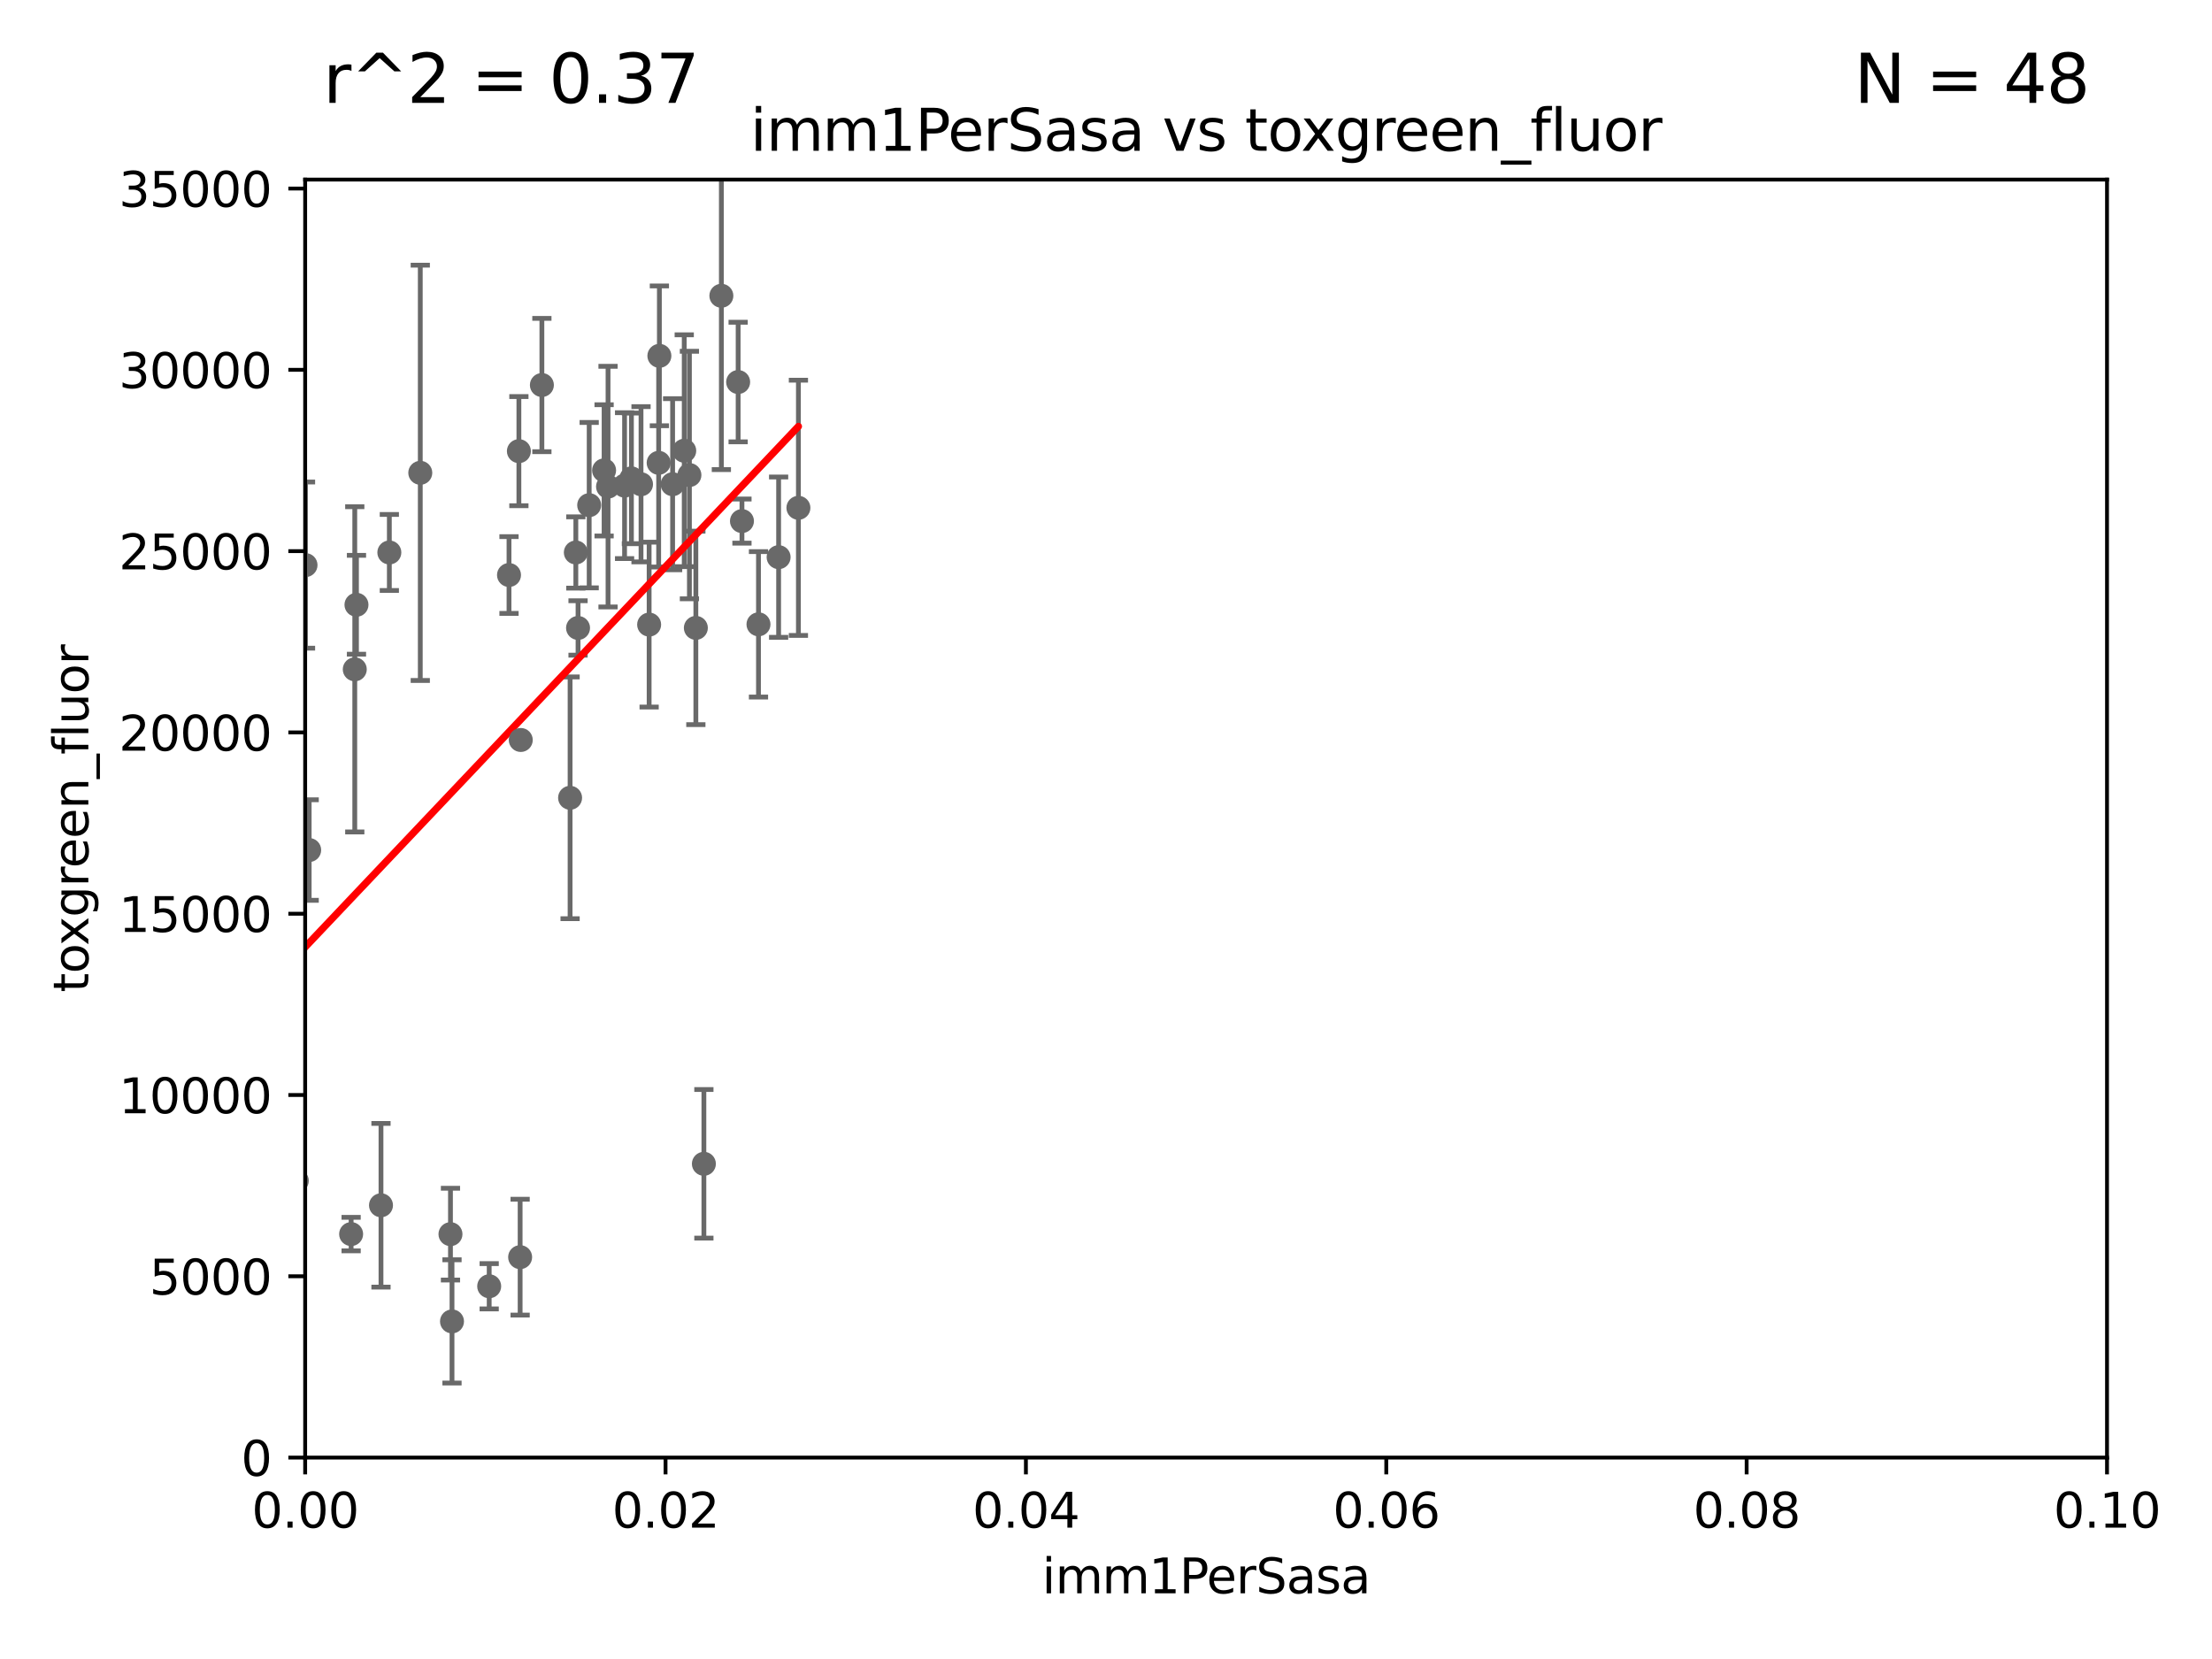 <?xml version="1.0" encoding="utf-8" standalone="no"?>
<!DOCTYPE svg PUBLIC "-//W3C//DTD SVG 1.1//EN"
  "http://www.w3.org/Graphics/SVG/1.1/DTD/svg11.dtd">
<svg xmlns:xlink="http://www.w3.org/1999/xlink" width="460.8pt" height="345.6pt" viewBox="0 0 460.8 345.6" xmlns="http://www.w3.org/2000/svg" version="1.1">
 <defs>
  <style type="text/css">*{stroke-linejoin: round; stroke-linecap: butt}</style>
 </defs>
 <g id="figure_1">
  <g id="patch_1">
   <path d="M 0 345.6 
L 460.8 345.6 
L 460.8 0 
L 0 0 
z
" style="fill: #ffffff"/>
  </g>
  <g id="axes_1">
   <g id="patch_2">
    <path d="M 63.571 303.64 
L 438.93 303.64 
L 438.93 37.411 
L 63.571 37.411 
z
" style="fill: #ffffff"/>
   </g>
   <g id="PathCollection_1">
    <defs>
     <path id="ma9bacd50d4" d="M 0 1.118 
C 0.297 1.118 0.581 1 0.791 0.791 
C 1 0.581 1.118 0.297 1.118 0 
C 1.118 -0.297 1 -0.581 0.791 -0.791 
C 0.581 -1 0.297 -1.118 0 -1.118 
C -0.297 -1.118 -0.581 -1 -0.791 -0.791 
C -1 -0.581 -1.118 -0.297 -1.118 0 
C -1.118 0.297 -1 0.581 -0.791 0.791 
C -0.581 1 -0.297 1.118 0 1.118 
z
" style="stroke: #696969"/>
    </defs>
    <g clip-path="url(#p2afceda481)">
     <use xlink:href="#ma9bacd50d4" x="81.107" y="115.09" style="fill: #696969; stroke: #696969"/>
     <use xlink:href="#ma9bacd50d4" x="108.485" y="154.151" style="fill: #696969; stroke: #696969"/>
     <use xlink:href="#ma9bacd50d4" x="120.418" y="130.815" style="fill: #696969; stroke: #696969"/>
     <use xlink:href="#ma9bacd50d4" x="108.095" y="93.983" style="fill: #696969; stroke: #696969"/>
     <use xlink:href="#ma9bacd50d4" x="87.552" y="98.495" style="fill: #696969; stroke: #696969"/>
     <use xlink:href="#ma9bacd50d4" x="54.577" y="106.07" style="fill: #696969; stroke: #696969"/>
     <use xlink:href="#ma9bacd50d4" x="146.633" y="242.444" style="fill: #696969; stroke: #696969"/>
     <use xlink:href="#ma9bacd50d4" x="144.959" y="130.801" style="fill: #696969; stroke: #696969"/>
     <use xlink:href="#ma9bacd50d4" x="64.408" y="177.08" style="fill: #696969; stroke: #696969"/>
     <use xlink:href="#ma9bacd50d4" x="61.826" y="245.982" style="fill: #696969; stroke: #696969"/>
     <use xlink:href="#ma9bacd50d4" x="125.845" y="97.982" style="fill: #696969; stroke: #696969"/>
     <use xlink:href="#ma9bacd50d4" x="27.76" y="268.043" style="fill: #696969; stroke: #696969"/>
     <use xlink:href="#ma9bacd50d4" x="122.738" y="105.234" style="fill: #696969; stroke: #696969"/>
     <use xlink:href="#ma9bacd50d4" x="73.146" y="257.081" style="fill: #696969; stroke: #696969"/>
     <use xlink:href="#ma9bacd50d4" x="94.161" y="275.275" style="fill: #696969; stroke: #696969"/>
     <use xlink:href="#ma9bacd50d4" x="101.907" y="267.952" style="fill: #696969; stroke: #696969"/>
     <use xlink:href="#ma9bacd50d4" x="32.334" y="195.688" style="fill: #696969; stroke: #696969"/>
     <use xlink:href="#ma9bacd50d4" x="36.19" y="267.827" style="fill: #696969; stroke: #696969"/>
     <use xlink:href="#ma9bacd50d4" x="56.712" y="256.923" style="fill: #696969; stroke: #696969"/>
     <use xlink:href="#ma9bacd50d4" x="79.367" y="251.081" style="fill: #696969; stroke: #696969"/>
     <use xlink:href="#ma9bacd50d4" x="51.855" y="237.683" style="fill: #696969; stroke: #696969"/>
     <use xlink:href="#ma9bacd50d4" x="93.842" y="257.096" style="fill: #696969; stroke: #696969"/>
     <use xlink:href="#ma9bacd50d4" x="142.539" y="93.895" style="fill: #696969; stroke: #696969"/>
     <use xlink:href="#ma9bacd50d4" x="153.769" y="79.585" style="fill: #696969; stroke: #696969"/>
     <use xlink:href="#ma9bacd50d4" x="158.007" y="130.059" style="fill: #696969; stroke: #696969"/>
     <use xlink:href="#ma9bacd50d4" x="73.906" y="139.434" style="fill: #696969; stroke: #696969"/>
     <use xlink:href="#ma9bacd50d4" x="126.665" y="101.372" style="fill: #696969; stroke: #696969"/>
     <use xlink:href="#ma9bacd50d4" x="137.211" y="96.415" style="fill: #696969; stroke: #696969"/>
     <use xlink:href="#ma9bacd50d4" x="119.957" y="115.091" style="fill: #696969; stroke: #696969"/>
     <use xlink:href="#ma9bacd50d4" x="112.885" y="80.209" style="fill: #696969; stroke: #696969"/>
     <use xlink:href="#ma9bacd50d4" x="130.11" y="101.166" style="fill: #696969; stroke: #696969"/>
     <use xlink:href="#ma9bacd50d4" x="137.361" y="74.129" style="fill: #696969; stroke: #696969"/>
     <use xlink:href="#ma9bacd50d4" x="63.644" y="117.721" style="fill: #696969; stroke: #696969"/>
     <use xlink:href="#ma9bacd50d4" x="140.118" y="100.872" style="fill: #696969; stroke: #696969"/>
     <use xlink:href="#ma9bacd50d4" x="162.201" y="116.067" style="fill: #696969; stroke: #696969"/>
     <use xlink:href="#ma9bacd50d4" x="133.537" y="100.88" style="fill: #696969; stroke: #696969"/>
     <use xlink:href="#ma9bacd50d4" x="166.324" y="105.788" style="fill: #696969; stroke: #696969"/>
     <use xlink:href="#ma9bacd50d4" x="135.226" y="130.114" style="fill: #696969; stroke: #696969"/>
     <use xlink:href="#ma9bacd50d4" x="74.26" y="125.985" style="fill: #696969; stroke: #696969"/>
     <use xlink:href="#ma9bacd50d4" x="150.273" y="61.614" style="fill: #696969; stroke: #696969"/>
     <use xlink:href="#ma9bacd50d4" x="131.536" y="99.654" style="fill: #696969; stroke: #696969"/>
     <use xlink:href="#ma9bacd50d4" x="51.465" y="152.046" style="fill: #696969; stroke: #696969"/>
     <use xlink:href="#ma9bacd50d4" x="143.618" y="98.96" style="fill: #696969; stroke: #696969"/>
     <use xlink:href="#ma9bacd50d4" x="118.76" y="166.197" style="fill: #696969; stroke: #696969"/>
     <use xlink:href="#ma9bacd50d4" x="106.035" y="119.786" style="fill: #696969; stroke: #696969"/>
     <use xlink:href="#ma9bacd50d4" x="154.563" y="108.552" style="fill: #696969; stroke: #696969"/>
     <use xlink:href="#ma9bacd50d4" x="28.228" y="266.451" style="fill: #696969; stroke: #696969"/>
     <use xlink:href="#ma9bacd50d4" x="108.353" y="261.889" style="fill: #696969; stroke: #696969"/>
    </g>
   </g>
   <g id="matplotlib.axis_1">
    <g id="xtick_1">
     <g id="line2d_1">
      <defs>
       <path id="ma4b0bb40c0" d="M 0 0 
L 0 3.5 
" style="stroke: #000000; stroke-width: 0.8"/>
      </defs>
      <g>
       <use xlink:href="#ma4b0bb40c0" x="63.571" y="303.64" style="stroke: #000000; stroke-width: 0.8"/>
      </g>
     </g>
     <g id="text_1">
      <!-- 0.00 -->
      <g transform="translate(52.438 318.238)scale(0.1 -0.1)">
       <defs>
        <path id="DejaVuSans-30" d="M 2034 4250 
Q 1547 4250 1301 3770 
Q 1056 3291 1056 2328 
Q 1056 1369 1301 889 
Q 1547 409 2034 409 
Q 2525 409 2770 889 
Q 3016 1369 3016 2328 
Q 3016 3291 2770 3770 
Q 2525 4250 2034 4250 
z
M 2034 4750 
Q 2819 4750 3233 4129 
Q 3647 3509 3647 2328 
Q 3647 1150 3233 529 
Q 2819 -91 2034 -91 
Q 1250 -91 836 529 
Q 422 1150 422 2328 
Q 422 3509 836 4129 
Q 1250 4750 2034 4750 
z
" transform="scale(0.016)"/>
        <path id="DejaVuSans-2e" d="M 684 794 
L 1344 794 
L 1344 0 
L 684 0 
L 684 794 
z
" transform="scale(0.016)"/>
       </defs>
       <use xlink:href="#DejaVuSans-30"/>
       <use xlink:href="#DejaVuSans-2e" x="63.623"/>
       <use xlink:href="#DejaVuSans-30" x="95.41"/>
       <use xlink:href="#DejaVuSans-30" x="159.033"/>
      </g>
     </g>
    </g>
    <g id="xtick_2">
     <g id="line2d_2">
      <g>
       <use xlink:href="#ma4b0bb40c0" x="138.643" y="303.64" style="stroke: #000000; stroke-width: 0.8"/>
      </g>
     </g>
     <g id="text_2">
      <!-- 0.02 -->
      <g transform="translate(127.51 318.238)scale(0.1 -0.1)">
       <defs>
        <path id="DejaVuSans-32" d="M 1228 531 
L 3431 531 
L 3431 0 
L 469 0 
L 469 531 
Q 828 903 1448 1529 
Q 2069 2156 2228 2338 
Q 2531 2678 2651 2914 
Q 2772 3150 2772 3378 
Q 2772 3750 2511 3984 
Q 2250 4219 1831 4219 
Q 1534 4219 1204 4116 
Q 875 4013 500 3803 
L 500 4441 
Q 881 4594 1212 4672 
Q 1544 4750 1819 4750 
Q 2544 4750 2975 4387 
Q 3406 4025 3406 3419 
Q 3406 3131 3298 2873 
Q 3191 2616 2906 2266 
Q 2828 2175 2409 1742 
Q 1991 1309 1228 531 
z
" transform="scale(0.016)"/>
       </defs>
       <use xlink:href="#DejaVuSans-30"/>
       <use xlink:href="#DejaVuSans-2e" x="63.623"/>
       <use xlink:href="#DejaVuSans-30" x="95.41"/>
       <use xlink:href="#DejaVuSans-32" x="159.033"/>
      </g>
     </g>
    </g>
    <g id="xtick_3">
     <g id="line2d_3">
      <g>
       <use xlink:href="#ma4b0bb40c0" x="213.715" y="303.64" style="stroke: #000000; stroke-width: 0.8"/>
      </g>
     </g>
     <g id="text_3">
      <!-- 0.04 -->
      <g transform="translate(202.582 318.238)scale(0.1 -0.1)">
       <defs>
        <path id="DejaVuSans-34" d="M 2419 4116 
L 825 1625 
L 2419 1625 
L 2419 4116 
z
M 2253 4666 
L 3047 4666 
L 3047 1625 
L 3713 1625 
L 3713 1100 
L 3047 1100 
L 3047 0 
L 2419 0 
L 2419 1100 
L 313 1100 
L 313 1709 
L 2253 4666 
z
" transform="scale(0.016)"/>
       </defs>
       <use xlink:href="#DejaVuSans-30"/>
       <use xlink:href="#DejaVuSans-2e" x="63.623"/>
       <use xlink:href="#DejaVuSans-30" x="95.41"/>
       <use xlink:href="#DejaVuSans-34" x="159.033"/>
      </g>
     </g>
    </g>
    <g id="xtick_4">
     <g id="line2d_4">
      <g>
       <use xlink:href="#ma4b0bb40c0" x="288.786" y="303.64" style="stroke: #000000; stroke-width: 0.8"/>
      </g>
     </g>
     <g id="text_4">
      <!-- 0.06 -->
      <g transform="translate(277.654 318.238)scale(0.1 -0.1)">
       <defs>
        <path id="DejaVuSans-36" d="M 2113 2584 
Q 1688 2584 1439 2293 
Q 1191 2003 1191 1497 
Q 1191 994 1439 701 
Q 1688 409 2113 409 
Q 2538 409 2786 701 
Q 3034 994 3034 1497 
Q 3034 2003 2786 2293 
Q 2538 2584 2113 2584 
z
M 3366 4563 
L 3366 3988 
Q 3128 4100 2886 4159 
Q 2644 4219 2406 4219 
Q 1781 4219 1451 3797 
Q 1122 3375 1075 2522 
Q 1259 2794 1537 2939 
Q 1816 3084 2150 3084 
Q 2853 3084 3261 2657 
Q 3669 2231 3669 1497 
Q 3669 778 3244 343 
Q 2819 -91 2113 -91 
Q 1303 -91 875 529 
Q 447 1150 447 2328 
Q 447 3434 972 4092 
Q 1497 4750 2381 4750 
Q 2619 4750 2861 4703 
Q 3103 4656 3366 4563 
z
" transform="scale(0.016)"/>
       </defs>
       <use xlink:href="#DejaVuSans-30"/>
       <use xlink:href="#DejaVuSans-2e" x="63.623"/>
       <use xlink:href="#DejaVuSans-30" x="95.41"/>
       <use xlink:href="#DejaVuSans-36" x="159.033"/>
      </g>
     </g>
    </g>
    <g id="xtick_5">
     <g id="line2d_5">
      <g>
       <use xlink:href="#ma4b0bb40c0" x="363.858" y="303.64" style="stroke: #000000; stroke-width: 0.8"/>
      </g>
     </g>
     <g id="text_5">
      <!-- 0.08 -->
      <g transform="translate(352.725 318.238)scale(0.1 -0.1)">
       <defs>
        <path id="DejaVuSans-38" d="M 2034 2216 
Q 1584 2216 1326 1975 
Q 1069 1734 1069 1313 
Q 1069 891 1326 650 
Q 1584 409 2034 409 
Q 2484 409 2743 651 
Q 3003 894 3003 1313 
Q 3003 1734 2745 1975 
Q 2488 2216 2034 2216 
z
M 1403 2484 
Q 997 2584 770 2862 
Q 544 3141 544 3541 
Q 544 4100 942 4425 
Q 1341 4750 2034 4750 
Q 2731 4750 3128 4425 
Q 3525 4100 3525 3541 
Q 3525 3141 3298 2862 
Q 3072 2584 2669 2484 
Q 3125 2378 3379 2068 
Q 3634 1759 3634 1313 
Q 3634 634 3220 271 
Q 2806 -91 2034 -91 
Q 1263 -91 848 271 
Q 434 634 434 1313 
Q 434 1759 690 2068 
Q 947 2378 1403 2484 
z
M 1172 3481 
Q 1172 3119 1398 2916 
Q 1625 2713 2034 2713 
Q 2441 2713 2670 2916 
Q 2900 3119 2900 3481 
Q 2900 3844 2670 4047 
Q 2441 4250 2034 4250 
Q 1625 4250 1398 4047 
Q 1172 3844 1172 3481 
z
" transform="scale(0.016)"/>
       </defs>
       <use xlink:href="#DejaVuSans-30"/>
       <use xlink:href="#DejaVuSans-2e" x="63.623"/>
       <use xlink:href="#DejaVuSans-30" x="95.41"/>
       <use xlink:href="#DejaVuSans-38" x="159.033"/>
      </g>
     </g>
    </g>
    <g id="xtick_6">
     <g id="line2d_6">
      <g>
       <use xlink:href="#ma4b0bb40c0" x="438.93" y="303.64" style="stroke: #000000; stroke-width: 0.8"/>
      </g>
     </g>
     <g id="text_6">
      <!-- 0.10 -->
      <g transform="translate(427.797 318.238)scale(0.1 -0.1)">
       <defs>
        <path id="DejaVuSans-31" d="M 794 531 
L 1825 531 
L 1825 4091 
L 703 3866 
L 703 4441 
L 1819 4666 
L 2450 4666 
L 2450 531 
L 3481 531 
L 3481 0 
L 794 0 
L 794 531 
z
" transform="scale(0.016)"/>
       </defs>
       <use xlink:href="#DejaVuSans-30"/>
       <use xlink:href="#DejaVuSans-2e" x="63.623"/>
       <use xlink:href="#DejaVuSans-31" x="95.41"/>
       <use xlink:href="#DejaVuSans-30" x="159.033"/>
      </g>
     </g>
    </g>
    <g id="text_7">
     <!-- imm1PerSasa -->
     <g transform="translate(217.067 331.917)scale(0.1 -0.1)">
      <defs>
       <path id="DejaVuSans-69" d="M 603 3500 
L 1178 3500 
L 1178 0 
L 603 0 
L 603 3500 
z
M 603 4863 
L 1178 4863 
L 1178 4134 
L 603 4134 
L 603 4863 
z
" transform="scale(0.016)"/>
       <path id="DejaVuSans-6d" d="M 3328 2828 
Q 3544 3216 3844 3400 
Q 4144 3584 4550 3584 
Q 5097 3584 5394 3201 
Q 5691 2819 5691 2113 
L 5691 0 
L 5113 0 
L 5113 2094 
Q 5113 2597 4934 2840 
Q 4756 3084 4391 3084 
Q 3944 3084 3684 2787 
Q 3425 2491 3425 1978 
L 3425 0 
L 2847 0 
L 2847 2094 
Q 2847 2600 2669 2842 
Q 2491 3084 2119 3084 
Q 1678 3084 1418 2786 
Q 1159 2488 1159 1978 
L 1159 0 
L 581 0 
L 581 3500 
L 1159 3500 
L 1159 2956 
Q 1356 3278 1631 3431 
Q 1906 3584 2284 3584 
Q 2666 3584 2933 3390 
Q 3200 3197 3328 2828 
z
" transform="scale(0.016)"/>
       <path id="DejaVuSans-50" d="M 1259 4147 
L 1259 2394 
L 2053 2394 
Q 2494 2394 2734 2622 
Q 2975 2850 2975 3272 
Q 2975 3691 2734 3919 
Q 2494 4147 2053 4147 
L 1259 4147 
z
M 628 4666 
L 2053 4666 
Q 2838 4666 3239 4311 
Q 3641 3956 3641 3272 
Q 3641 2581 3239 2228 
Q 2838 1875 2053 1875 
L 1259 1875 
L 1259 0 
L 628 0 
L 628 4666 
z
" transform="scale(0.016)"/>
       <path id="DejaVuSans-65" d="M 3597 1894 
L 3597 1613 
L 953 1613 
Q 991 1019 1311 708 
Q 1631 397 2203 397 
Q 2534 397 2845 478 
Q 3156 559 3463 722 
L 3463 178 
Q 3153 47 2828 -22 
Q 2503 -91 2169 -91 
Q 1331 -91 842 396 
Q 353 884 353 1716 
Q 353 2575 817 3079 
Q 1281 3584 2069 3584 
Q 2775 3584 3186 3129 
Q 3597 2675 3597 1894 
z
M 3022 2063 
Q 3016 2534 2758 2815 
Q 2500 3097 2075 3097 
Q 1594 3097 1305 2825 
Q 1016 2553 972 2059 
L 3022 2063 
z
" transform="scale(0.016)"/>
       <path id="DejaVuSans-72" d="M 2631 2963 
Q 2534 3019 2420 3045 
Q 2306 3072 2169 3072 
Q 1681 3072 1420 2755 
Q 1159 2438 1159 1844 
L 1159 0 
L 581 0 
L 581 3500 
L 1159 3500 
L 1159 2956 
Q 1341 3275 1631 3429 
Q 1922 3584 2338 3584 
Q 2397 3584 2469 3576 
Q 2541 3569 2628 3553 
L 2631 2963 
z
" transform="scale(0.016)"/>
       <path id="DejaVuSans-53" d="M 3425 4513 
L 3425 3897 
Q 3066 4069 2747 4153 
Q 2428 4238 2131 4238 
Q 1616 4238 1336 4038 
Q 1056 3838 1056 3469 
Q 1056 3159 1242 3001 
Q 1428 2844 1947 2747 
L 2328 2669 
Q 3034 2534 3370 2195 
Q 3706 1856 3706 1288 
Q 3706 609 3251 259 
Q 2797 -91 1919 -91 
Q 1588 -91 1214 -16 
Q 841 59 441 206 
L 441 856 
Q 825 641 1194 531 
Q 1563 422 1919 422 
Q 2459 422 2753 634 
Q 3047 847 3047 1241 
Q 3047 1584 2836 1778 
Q 2625 1972 2144 2069 
L 1759 2144 
Q 1053 2284 737 2584 
Q 422 2884 422 3419 
Q 422 4038 858 4394 
Q 1294 4750 2059 4750 
Q 2388 4750 2728 4690 
Q 3069 4631 3425 4513 
z
" transform="scale(0.016)"/>
       <path id="DejaVuSans-61" d="M 2194 1759 
Q 1497 1759 1228 1600 
Q 959 1441 959 1056 
Q 959 750 1161 570 
Q 1363 391 1709 391 
Q 2188 391 2477 730 
Q 2766 1069 2766 1631 
L 2766 1759 
L 2194 1759 
z
M 3341 1997 
L 3341 0 
L 2766 0 
L 2766 531 
Q 2569 213 2275 61 
Q 1981 -91 1556 -91 
Q 1019 -91 701 211 
Q 384 513 384 1019 
Q 384 1609 779 1909 
Q 1175 2209 1959 2209 
L 2766 2209 
L 2766 2266 
Q 2766 2663 2505 2880 
Q 2244 3097 1772 3097 
Q 1472 3097 1187 3025 
Q 903 2953 641 2809 
L 641 3341 
Q 956 3463 1253 3523 
Q 1550 3584 1831 3584 
Q 2591 3584 2966 3190 
Q 3341 2797 3341 1997 
z
" transform="scale(0.016)"/>
       <path id="DejaVuSans-73" d="M 2834 3397 
L 2834 2853 
Q 2591 2978 2328 3040 
Q 2066 3103 1784 3103 
Q 1356 3103 1142 2972 
Q 928 2841 928 2578 
Q 928 2378 1081 2264 
Q 1234 2150 1697 2047 
L 1894 2003 
Q 2506 1872 2764 1633 
Q 3022 1394 3022 966 
Q 3022 478 2636 193 
Q 2250 -91 1575 -91 
Q 1294 -91 989 -36 
Q 684 19 347 128 
L 347 722 
Q 666 556 975 473 
Q 1284 391 1588 391 
Q 1994 391 2212 530 
Q 2431 669 2431 922 
Q 2431 1156 2273 1281 
Q 2116 1406 1581 1522 
L 1381 1569 
Q 847 1681 609 1914 
Q 372 2147 372 2553 
Q 372 3047 722 3315 
Q 1072 3584 1716 3584 
Q 2034 3584 2315 3537 
Q 2597 3491 2834 3397 
z
" transform="scale(0.016)"/>
      </defs>
      <use xlink:href="#DejaVuSans-69"/>
      <use xlink:href="#DejaVuSans-6d" x="27.783"/>
      <use xlink:href="#DejaVuSans-6d" x="125.195"/>
      <use xlink:href="#DejaVuSans-31" x="222.607"/>
      <use xlink:href="#DejaVuSans-50" x="286.23"/>
      <use xlink:href="#DejaVuSans-65" x="342.908"/>
      <use xlink:href="#DejaVuSans-72" x="404.432"/>
      <use xlink:href="#DejaVuSans-53" x="445.545"/>
      <use xlink:href="#DejaVuSans-61" x="509.021"/>
      <use xlink:href="#DejaVuSans-73" x="570.301"/>
      <use xlink:href="#DejaVuSans-61" x="622.4"/>
     </g>
    </g>
   </g>
   <g id="matplotlib.axis_2">
    <g id="ytick_1">
     <g id="line2d_7">
      <defs>
       <path id="md663ea7d09" d="M 0 0 
L -3.5 0 
" style="stroke: #000000; stroke-width: 0.8"/>
      </defs>
      <g>
       <use xlink:href="#md663ea7d09" x="63.571" y="303.64" style="stroke: #000000; stroke-width: 0.8"/>
      </g>
     </g>
     <g id="text_8">
      <!-- 0 -->
      <g transform="translate(50.209 307.439)scale(0.1 -0.1)">
       <use xlink:href="#DejaVuSans-30"/>
      </g>
     </g>
    </g>
    <g id="ytick_2">
     <g id="line2d_8">
      <g>
       <use xlink:href="#md663ea7d09" x="63.571" y="265.874" style="stroke: #000000; stroke-width: 0.8"/>
      </g>
     </g>
     <g id="text_9">
      <!-- 5000 -->
      <g transform="translate(31.121 269.673)scale(0.1 -0.1)">
       <defs>
        <path id="DejaVuSans-35" d="M 691 4666 
L 3169 4666 
L 3169 4134 
L 1269 4134 
L 1269 2991 
Q 1406 3038 1543 3061 
Q 1681 3084 1819 3084 
Q 2600 3084 3056 2656 
Q 3513 2228 3513 1497 
Q 3513 744 3044 326 
Q 2575 -91 1722 -91 
Q 1428 -91 1123 -41 
Q 819 9 494 109 
L 494 744 
Q 775 591 1075 516 
Q 1375 441 1709 441 
Q 2250 441 2565 725 
Q 2881 1009 2881 1497 
Q 2881 1984 2565 2268 
Q 2250 2553 1709 2553 
Q 1456 2553 1204 2497 
Q 953 2441 691 2322 
L 691 4666 
z
" transform="scale(0.016)"/>
       </defs>
       <use xlink:href="#DejaVuSans-35"/>
       <use xlink:href="#DejaVuSans-30" x="63.623"/>
       <use xlink:href="#DejaVuSans-30" x="127.246"/>
       <use xlink:href="#DejaVuSans-30" x="190.869"/>
      </g>
     </g>
    </g>
    <g id="ytick_3">
     <g id="line2d_9">
      <g>
       <use xlink:href="#md663ea7d09" x="63.571" y="228.108" style="stroke: #000000; stroke-width: 0.8"/>
      </g>
     </g>
     <g id="text_10">
      <!-- 10000 -->
      <g transform="translate(24.759 231.907)scale(0.1 -0.1)">
       <use xlink:href="#DejaVuSans-31"/>
       <use xlink:href="#DejaVuSans-30" x="63.623"/>
       <use xlink:href="#DejaVuSans-30" x="127.246"/>
       <use xlink:href="#DejaVuSans-30" x="190.869"/>
       <use xlink:href="#DejaVuSans-30" x="254.492"/>
      </g>
     </g>
    </g>
    <g id="ytick_4">
     <g id="line2d_10">
      <g>
       <use xlink:href="#md663ea7d09" x="63.571" y="190.342" style="stroke: #000000; stroke-width: 0.8"/>
      </g>
     </g>
     <g id="text_11">
      <!-- 15000 -->
      <g transform="translate(24.759 194.141)scale(0.1 -0.1)">
       <use xlink:href="#DejaVuSans-31"/>
       <use xlink:href="#DejaVuSans-35" x="63.623"/>
       <use xlink:href="#DejaVuSans-30" x="127.246"/>
       <use xlink:href="#DejaVuSans-30" x="190.869"/>
       <use xlink:href="#DejaVuSans-30" x="254.492"/>
      </g>
     </g>
    </g>
    <g id="ytick_5">
     <g id="line2d_11">
      <g>
       <use xlink:href="#md663ea7d09" x="63.571" y="152.576" style="stroke: #000000; stroke-width: 0.8"/>
      </g>
     </g>
     <g id="text_12">
      <!-- 20000 -->
      <g transform="translate(24.759 156.375)scale(0.1 -0.1)">
       <use xlink:href="#DejaVuSans-32"/>
       <use xlink:href="#DejaVuSans-30" x="63.623"/>
       <use xlink:href="#DejaVuSans-30" x="127.246"/>
       <use xlink:href="#DejaVuSans-30" x="190.869"/>
       <use xlink:href="#DejaVuSans-30" x="254.492"/>
      </g>
     </g>
    </g>
    <g id="ytick_6">
     <g id="line2d_12">
      <g>
       <use xlink:href="#md663ea7d09" x="63.571" y="114.81" style="stroke: #000000; stroke-width: 0.8"/>
      </g>
     </g>
     <g id="text_13">
      <!-- 25000 -->
      <g transform="translate(24.759 118.609)scale(0.1 -0.1)">
       <use xlink:href="#DejaVuSans-32"/>
       <use xlink:href="#DejaVuSans-35" x="63.623"/>
       <use xlink:href="#DejaVuSans-30" x="127.246"/>
       <use xlink:href="#DejaVuSans-30" x="190.869"/>
       <use xlink:href="#DejaVuSans-30" x="254.492"/>
      </g>
     </g>
    </g>
    <g id="ytick_7">
     <g id="line2d_13">
      <g>
       <use xlink:href="#md663ea7d09" x="63.571" y="77.044" style="stroke: #000000; stroke-width: 0.8"/>
      </g>
     </g>
     <g id="text_14">
      <!-- 30000 -->
      <g transform="translate(24.759 80.844)scale(0.1 -0.1)">
       <defs>
        <path id="DejaVuSans-33" d="M 2597 2516 
Q 3050 2419 3304 2112 
Q 3559 1806 3559 1356 
Q 3559 666 3084 287 
Q 2609 -91 1734 -91 
Q 1441 -91 1130 -33 
Q 819 25 488 141 
L 488 750 
Q 750 597 1062 519 
Q 1375 441 1716 441 
Q 2309 441 2620 675 
Q 2931 909 2931 1356 
Q 2931 1769 2642 2001 
Q 2353 2234 1838 2234 
L 1294 2234 
L 1294 2753 
L 1863 2753 
Q 2328 2753 2575 2939 
Q 2822 3125 2822 3475 
Q 2822 3834 2567 4026 
Q 2313 4219 1838 4219 
Q 1578 4219 1281 4162 
Q 984 4106 628 3988 
L 628 4550 
Q 988 4650 1302 4700 
Q 1616 4750 1894 4750 
Q 2613 4750 3031 4423 
Q 3450 4097 3450 3541 
Q 3450 3153 3228 2886 
Q 3006 2619 2597 2516 
z
" transform="scale(0.016)"/>
       </defs>
       <use xlink:href="#DejaVuSans-33"/>
       <use xlink:href="#DejaVuSans-30" x="63.623"/>
       <use xlink:href="#DejaVuSans-30" x="127.246"/>
       <use xlink:href="#DejaVuSans-30" x="190.869"/>
       <use xlink:href="#DejaVuSans-30" x="254.492"/>
      </g>
     </g>
    </g>
    <g id="ytick_8">
     <g id="line2d_14">
      <g>
       <use xlink:href="#md663ea7d09" x="63.571" y="39.278" style="stroke: #000000; stroke-width: 0.8"/>
      </g>
     </g>
     <g id="text_15">
      <!-- 35000 -->
      <g transform="translate(24.759 43.078)scale(0.1 -0.1)">
       <use xlink:href="#DejaVuSans-33"/>
       <use xlink:href="#DejaVuSans-35" x="63.623"/>
       <use xlink:href="#DejaVuSans-30" x="127.246"/>
       <use xlink:href="#DejaVuSans-30" x="190.869"/>
       <use xlink:href="#DejaVuSans-30" x="254.492"/>
      </g>
     </g>
    </g>
    <g id="text_16">
     <!-- toxgreen_fluor -->
     <g transform="translate(18.401 206.72)rotate(-90)scale(0.1 -0.1)">
      <defs>
       <path id="DejaVuSans-74" d="M 1172 4494 
L 1172 3500 
L 2356 3500 
L 2356 3053 
L 1172 3053 
L 1172 1153 
Q 1172 725 1289 603 
Q 1406 481 1766 481 
L 2356 481 
L 2356 0 
L 1766 0 
Q 1100 0 847 248 
Q 594 497 594 1153 
L 594 3053 
L 172 3053 
L 172 3500 
L 594 3500 
L 594 4494 
L 1172 4494 
z
" transform="scale(0.016)"/>
       <path id="DejaVuSans-6f" d="M 1959 3097 
Q 1497 3097 1228 2736 
Q 959 2375 959 1747 
Q 959 1119 1226 758 
Q 1494 397 1959 397 
Q 2419 397 2687 759 
Q 2956 1122 2956 1747 
Q 2956 2369 2687 2733 
Q 2419 3097 1959 3097 
z
M 1959 3584 
Q 2709 3584 3137 3096 
Q 3566 2609 3566 1747 
Q 3566 888 3137 398 
Q 2709 -91 1959 -91 
Q 1206 -91 779 398 
Q 353 888 353 1747 
Q 353 2609 779 3096 
Q 1206 3584 1959 3584 
z
" transform="scale(0.016)"/>
       <path id="DejaVuSans-78" d="M 3513 3500 
L 2247 1797 
L 3578 0 
L 2900 0 
L 1881 1375 
L 863 0 
L 184 0 
L 1544 1831 
L 300 3500 
L 978 3500 
L 1906 2253 
L 2834 3500 
L 3513 3500 
z
" transform="scale(0.016)"/>
       <path id="DejaVuSans-67" d="M 2906 1791 
Q 2906 2416 2648 2759 
Q 2391 3103 1925 3103 
Q 1463 3103 1205 2759 
Q 947 2416 947 1791 
Q 947 1169 1205 825 
Q 1463 481 1925 481 
Q 2391 481 2648 825 
Q 2906 1169 2906 1791 
z
M 3481 434 
Q 3481 -459 3084 -895 
Q 2688 -1331 1869 -1331 
Q 1566 -1331 1297 -1286 
Q 1028 -1241 775 -1147 
L 775 -588 
Q 1028 -725 1275 -790 
Q 1522 -856 1778 -856 
Q 2344 -856 2625 -561 
Q 2906 -266 2906 331 
L 2906 616 
Q 2728 306 2450 153 
Q 2172 0 1784 0 
Q 1141 0 747 490 
Q 353 981 353 1791 
Q 353 2603 747 3093 
Q 1141 3584 1784 3584 
Q 2172 3584 2450 3431 
Q 2728 3278 2906 2969 
L 2906 3500 
L 3481 3500 
L 3481 434 
z
" transform="scale(0.016)"/>
       <path id="DejaVuSans-6e" d="M 3513 2113 
L 3513 0 
L 2938 0 
L 2938 2094 
Q 2938 2591 2744 2837 
Q 2550 3084 2163 3084 
Q 1697 3084 1428 2787 
Q 1159 2491 1159 1978 
L 1159 0 
L 581 0 
L 581 3500 
L 1159 3500 
L 1159 2956 
Q 1366 3272 1645 3428 
Q 1925 3584 2291 3584 
Q 2894 3584 3203 3211 
Q 3513 2838 3513 2113 
z
" transform="scale(0.016)"/>
       <path id="DejaVuSans-5f" d="M 3263 -1063 
L 3263 -1509 
L -63 -1509 
L -63 -1063 
L 3263 -1063 
z
" transform="scale(0.016)"/>
       <path id="DejaVuSans-66" d="M 2375 4863 
L 2375 4384 
L 1825 4384 
Q 1516 4384 1395 4259 
Q 1275 4134 1275 3809 
L 1275 3500 
L 2222 3500 
L 2222 3053 
L 1275 3053 
L 1275 0 
L 697 0 
L 697 3053 
L 147 3053 
L 147 3500 
L 697 3500 
L 697 3744 
Q 697 4328 969 4595 
Q 1241 4863 1831 4863 
L 2375 4863 
z
" transform="scale(0.016)"/>
       <path id="DejaVuSans-6c" d="M 603 4863 
L 1178 4863 
L 1178 0 
L 603 0 
L 603 4863 
z
" transform="scale(0.016)"/>
       <path id="DejaVuSans-75" d="M 544 1381 
L 544 3500 
L 1119 3500 
L 1119 1403 
Q 1119 906 1312 657 
Q 1506 409 1894 409 
Q 2359 409 2629 706 
Q 2900 1003 2900 1516 
L 2900 3500 
L 3475 3500 
L 3475 0 
L 2900 0 
L 2900 538 
Q 2691 219 2414 64 
Q 2138 -91 1772 -91 
Q 1169 -91 856 284 
Q 544 659 544 1381 
z
M 1991 3584 
L 1991 3584 
z
" transform="scale(0.016)"/>
      </defs>
      <use xlink:href="#DejaVuSans-74"/>
      <use xlink:href="#DejaVuSans-6f" x="39.209"/>
      <use xlink:href="#DejaVuSans-78" x="97.266"/>
      <use xlink:href="#DejaVuSans-67" x="156.445"/>
      <use xlink:href="#DejaVuSans-72" x="219.922"/>
      <use xlink:href="#DejaVuSans-65" x="258.785"/>
      <use xlink:href="#DejaVuSans-65" x="320.309"/>
      <use xlink:href="#DejaVuSans-6e" x="381.832"/>
      <use xlink:href="#DejaVuSans-5f" x="445.211"/>
      <use xlink:href="#DejaVuSans-66" x="495.211"/>
      <use xlink:href="#DejaVuSans-6c" x="530.416"/>
      <use xlink:href="#DejaVuSans-75" x="558.199"/>
      <use xlink:href="#DejaVuSans-6f" x="621.578"/>
      <use xlink:href="#DejaVuSans-72" x="682.76"/>
     </g>
    </g>
   </g>
   <g id="LineCollection_1">
    <path d="M 81.107 123.008 
L 81.107 107.171 
" clip-path="url(#p2afceda481)" style="fill: none; stroke: #696969"/>
    <path d="M 108.485 154.667 
L 108.485 153.636 
" clip-path="url(#p2afceda481)" style="fill: none; stroke: #696969"/>
    <path d="M 120.418 136.483 
L 120.418 125.148 
" clip-path="url(#p2afceda481)" style="fill: none; stroke: #696969"/>
    <path d="M 108.095 105.352 
L 108.095 82.613 
" clip-path="url(#p2afceda481)" style="fill: none; stroke: #696969"/>
    <path d="M 87.552 141.753 
L 87.552 55.237 
" clip-path="url(#p2afceda481)" style="fill: none; stroke: #696969"/>
    <path d="M 54.577 109.754 
L 54.577 102.387 
" clip-path="url(#p2afceda481)" style="fill: none; stroke: #696969"/>
    <path d="M 146.633 257.92 
L 146.633 226.967 
" clip-path="url(#p2afceda481)" style="fill: none; stroke: #696969"/>
    <path d="M 144.959 150.951 
L 144.959 110.652 
" clip-path="url(#p2afceda481)" style="fill: none; stroke: #696969"/>
    <path d="M 64.408 187.553 
L 64.408 166.606 
" clip-path="url(#p2afceda481)" style="fill: none; stroke: #696969"/>
    <path d="M 61.826 249.765 
L 61.826 242.2 
" clip-path="url(#p2afceda481)" style="fill: none; stroke: #696969"/>
    <path d="M 125.845 111.653 
L 125.845 84.312 
" clip-path="url(#p2afceda481)" style="fill: none; stroke: #696969"/>
    <path d="M 27.76 275.814 
L 27.76 260.271 
" clip-path="url(#p2afceda481)" style="fill: none; stroke: #696969"/>
    <path d="M 122.738 122.461 
L 122.738 88.007 
" clip-path="url(#p2afceda481)" style="fill: none; stroke: #696969"/>
    <path d="M 73.146 260.57 
L 73.146 253.593 
" clip-path="url(#p2afceda481)" style="fill: none; stroke: #696969"/>
    <path d="M 94.161 288.113 
L 94.161 262.436 
" clip-path="url(#p2afceda481)" style="fill: none; stroke: #696969"/>
    <path d="M 101.907 272.671 
L 101.907 263.233 
" clip-path="url(#p2afceda481)" style="fill: none; stroke: #696969"/>
    <path d="M 32.334 200.147 
L 32.334 191.229 
" clip-path="url(#p2afceda481)" style="fill: none; stroke: #696969"/>
    <path d="M 36.19 273.382 
L 36.19 262.271 
" clip-path="url(#p2afceda481)" style="fill: none; stroke: #696969"/>
    <path d="M 56.712 272.856 
L 56.712 240.99 
" clip-path="url(#p2afceda481)" style="fill: none; stroke: #696969"/>
    <path d="M 79.367 268.129 
L 79.367 234.032 
" clip-path="url(#p2afceda481)" style="fill: none; stroke: #696969"/>
    <path d="M 51.855 240.739 
L 51.855 234.628 
" clip-path="url(#p2afceda481)" style="fill: none; stroke: #696969"/>
    <path d="M 93.842 266.659 
L 93.842 247.534 
" clip-path="url(#p2afceda481)" style="fill: none; stroke: #696969"/>
    <path d="M 142.539 118.044 
L 142.539 69.747 
" clip-path="url(#p2afceda481)" style="fill: none; stroke: #696969"/>
    <path d="M 153.769 92.04 
L 153.769 67.13 
" clip-path="url(#p2afceda481)" style="fill: none; stroke: #696969"/>
    <path d="M 158.007 145.209 
L 158.007 114.909 
" clip-path="url(#p2afceda481)" style="fill: none; stroke: #696969"/>
    <path d="M 73.906 173.308 
L 73.906 105.56 
" clip-path="url(#p2afceda481)" style="fill: none; stroke: #696969"/>
    <path d="M 126.665 126.436 
L 126.665 76.309 
" clip-path="url(#p2afceda481)" style="fill: none; stroke: #696969"/>
    <path d="M 137.211 118.115 
L 137.211 74.714 
" clip-path="url(#p2afceda481)" style="fill: none; stroke: #696969"/>
    <path d="M 119.957 122.516 
L 119.957 107.666 
" clip-path="url(#p2afceda481)" style="fill: none; stroke: #696969"/>
    <path d="M 112.885 94.094 
L 112.885 66.324 
" clip-path="url(#p2afceda481)" style="fill: none; stroke: #696969"/>
    <path d="M 130.11 116.358 
L 130.11 85.973 
" clip-path="url(#p2afceda481)" style="fill: none; stroke: #696969"/>
    <path d="M 137.361 88.692 
L 137.361 59.566 
" clip-path="url(#p2afceda481)" style="fill: none; stroke: #696969"/>
    <path d="M 63.644 135.028 
L 63.644 100.415 
" clip-path="url(#p2afceda481)" style="fill: none; stroke: #696969"/>
    <path d="M 140.118 118.692 
L 140.118 83.052 
" clip-path="url(#p2afceda481)" style="fill: none; stroke: #696969"/>
    <path d="M 162.201 132.771 
L 162.201 99.364 
" clip-path="url(#p2afceda481)" style="fill: none; stroke: #696969"/>
    <path d="M 133.537 117.048 
L 133.537 84.711 
" clip-path="url(#p2afceda481)" style="fill: none; stroke: #696969"/>
    <path d="M 166.324 132.373 
L 166.324 79.202 
" clip-path="url(#p2afceda481)" style="fill: none; stroke: #696969"/>
    <path d="M 135.226 147.286 
L 135.226 112.943 
" clip-path="url(#p2afceda481)" style="fill: none; stroke: #696969"/>
    <path d="M 74.26 136.282 
L 74.26 115.689 
" clip-path="url(#p2afceda481)" style="fill: none; stroke: #696969"/>
    <path d="M 150.273 97.825 
L 150.273 25.402 
" clip-path="url(#p2afceda481)" style="fill: none; stroke: #696969"/>
    <path d="M 131.536 113.257 
L 131.536 86.051 
" clip-path="url(#p2afceda481)" style="fill: none; stroke: #696969"/>
    <path d="M 51.465 158.281 
L 51.465 145.812 
" clip-path="url(#p2afceda481)" style="fill: none; stroke: #696969"/>
    <path d="M 143.618 124.744 
L 143.618 73.175 
" clip-path="url(#p2afceda481)" style="fill: none; stroke: #696969"/>
    <path d="M 118.76 191.376 
L 118.76 141.018 
" clip-path="url(#p2afceda481)" style="fill: none; stroke: #696969"/>
    <path d="M 106.035 127.782 
L 106.035 111.79 
" clip-path="url(#p2afceda481)" style="fill: none; stroke: #696969"/>
    <path d="M 154.563 113.148 
L 154.563 103.957 
" clip-path="url(#p2afceda481)" style="fill: none; stroke: #696969"/>
    <path d="M 28.228 280.445 
L 28.228 252.457 
" clip-path="url(#p2afceda481)" style="fill: none; stroke: #696969"/>
    <path d="M 108.353 273.956 
L 108.353 249.821 
" clip-path="url(#p2afceda481)" style="fill: none; stroke: #696969"/>
   </g>
   <g id="line2d_15">
    <defs>
     <path id="m25cdc23814" d="M 2 0 
L -2 -0 
" style="stroke: #696969"/>
    </defs>
    <g clip-path="url(#p2afceda481)">
     <use xlink:href="#m25cdc23814" x="81.107" y="123.008" style="fill: #696969; stroke: #696969"/>
     <use xlink:href="#m25cdc23814" x="108.485" y="154.667" style="fill: #696969; stroke: #696969"/>
     <use xlink:href="#m25cdc23814" x="120.418" y="136.483" style="fill: #696969; stroke: #696969"/>
     <use xlink:href="#m25cdc23814" x="108.095" y="105.352" style="fill: #696969; stroke: #696969"/>
     <use xlink:href="#m25cdc23814" x="87.552" y="141.753" style="fill: #696969; stroke: #696969"/>
     <use xlink:href="#m25cdc23814" x="54.577" y="109.754" style="fill: #696969; stroke: #696969"/>
     <use xlink:href="#m25cdc23814" x="146.633" y="257.92" style="fill: #696969; stroke: #696969"/>
     <use xlink:href="#m25cdc23814" x="144.959" y="150.951" style="fill: #696969; stroke: #696969"/>
     <use xlink:href="#m25cdc23814" x="64.408" y="187.553" style="fill: #696969; stroke: #696969"/>
     <use xlink:href="#m25cdc23814" x="61.826" y="249.765" style="fill: #696969; stroke: #696969"/>
     <use xlink:href="#m25cdc23814" x="125.845" y="111.653" style="fill: #696969; stroke: #696969"/>
     <use xlink:href="#m25cdc23814" x="27.76" y="275.814" style="fill: #696969; stroke: #696969"/>
     <use xlink:href="#m25cdc23814" x="122.738" y="122.461" style="fill: #696969; stroke: #696969"/>
     <use xlink:href="#m25cdc23814" x="73.146" y="260.57" style="fill: #696969; stroke: #696969"/>
     <use xlink:href="#m25cdc23814" x="94.161" y="288.113" style="fill: #696969; stroke: #696969"/>
     <use xlink:href="#m25cdc23814" x="101.907" y="272.671" style="fill: #696969; stroke: #696969"/>
     <use xlink:href="#m25cdc23814" x="32.334" y="200.147" style="fill: #696969; stroke: #696969"/>
     <use xlink:href="#m25cdc23814" x="36.19" y="273.382" style="fill: #696969; stroke: #696969"/>
     <use xlink:href="#m25cdc23814" x="56.712" y="272.856" style="fill: #696969; stroke: #696969"/>
     <use xlink:href="#m25cdc23814" x="79.367" y="268.129" style="fill: #696969; stroke: #696969"/>
     <use xlink:href="#m25cdc23814" x="51.855" y="240.739" style="fill: #696969; stroke: #696969"/>
     <use xlink:href="#m25cdc23814" x="93.842" y="266.659" style="fill: #696969; stroke: #696969"/>
     <use xlink:href="#m25cdc23814" x="142.539" y="118.044" style="fill: #696969; stroke: #696969"/>
     <use xlink:href="#m25cdc23814" x="153.769" y="92.04" style="fill: #696969; stroke: #696969"/>
     <use xlink:href="#m25cdc23814" x="158.007" y="145.209" style="fill: #696969; stroke: #696969"/>
     <use xlink:href="#m25cdc23814" x="73.906" y="173.308" style="fill: #696969; stroke: #696969"/>
     <use xlink:href="#m25cdc23814" x="126.665" y="126.436" style="fill: #696969; stroke: #696969"/>
     <use xlink:href="#m25cdc23814" x="137.211" y="118.115" style="fill: #696969; stroke: #696969"/>
     <use xlink:href="#m25cdc23814" x="119.957" y="122.516" style="fill: #696969; stroke: #696969"/>
     <use xlink:href="#m25cdc23814" x="112.885" y="94.094" style="fill: #696969; stroke: #696969"/>
     <use xlink:href="#m25cdc23814" x="130.11" y="116.358" style="fill: #696969; stroke: #696969"/>
     <use xlink:href="#m25cdc23814" x="137.361" y="88.692" style="fill: #696969; stroke: #696969"/>
     <use xlink:href="#m25cdc23814" x="63.644" y="135.028" style="fill: #696969; stroke: #696969"/>
     <use xlink:href="#m25cdc23814" x="140.118" y="118.692" style="fill: #696969; stroke: #696969"/>
     <use xlink:href="#m25cdc23814" x="162.201" y="132.771" style="fill: #696969; stroke: #696969"/>
     <use xlink:href="#m25cdc23814" x="133.537" y="117.048" style="fill: #696969; stroke: #696969"/>
     <use xlink:href="#m25cdc23814" x="166.324" y="132.373" style="fill: #696969; stroke: #696969"/>
     <use xlink:href="#m25cdc23814" x="135.226" y="147.286" style="fill: #696969; stroke: #696969"/>
     <use xlink:href="#m25cdc23814" x="74.26" y="136.282" style="fill: #696969; stroke: #696969"/>
     <use xlink:href="#m25cdc23814" x="150.273" y="97.825" style="fill: #696969; stroke: #696969"/>
     <use xlink:href="#m25cdc23814" x="131.536" y="113.257" style="fill: #696969; stroke: #696969"/>
     <use xlink:href="#m25cdc23814" x="51.465" y="158.281" style="fill: #696969; stroke: #696969"/>
     <use xlink:href="#m25cdc23814" x="143.618" y="124.744" style="fill: #696969; stroke: #696969"/>
     <use xlink:href="#m25cdc23814" x="118.76" y="191.376" style="fill: #696969; stroke: #696969"/>
     <use xlink:href="#m25cdc23814" x="106.035" y="127.782" style="fill: #696969; stroke: #696969"/>
     <use xlink:href="#m25cdc23814" x="154.563" y="113.148" style="fill: #696969; stroke: #696969"/>
     <use xlink:href="#m25cdc23814" x="28.228" y="280.445" style="fill: #696969; stroke: #696969"/>
     <use xlink:href="#m25cdc23814" x="108.353" y="273.956" style="fill: #696969; stroke: #696969"/>
    </g>
   </g>
   <g id="line2d_16">
    <g clip-path="url(#p2afceda481)">
     <use xlink:href="#m25cdc23814" x="81.107" y="107.171" style="fill: #696969; stroke: #696969"/>
     <use xlink:href="#m25cdc23814" x="108.485" y="153.636" style="fill: #696969; stroke: #696969"/>
     <use xlink:href="#m25cdc23814" x="120.418" y="125.148" style="fill: #696969; stroke: #696969"/>
     <use xlink:href="#m25cdc23814" x="108.095" y="82.613" style="fill: #696969; stroke: #696969"/>
     <use xlink:href="#m25cdc23814" x="87.552" y="55.237" style="fill: #696969; stroke: #696969"/>
     <use xlink:href="#m25cdc23814" x="54.577" y="102.387" style="fill: #696969; stroke: #696969"/>
     <use xlink:href="#m25cdc23814" x="146.633" y="226.967" style="fill: #696969; stroke: #696969"/>
     <use xlink:href="#m25cdc23814" x="144.959" y="110.652" style="fill: #696969; stroke: #696969"/>
     <use xlink:href="#m25cdc23814" x="64.408" y="166.606" style="fill: #696969; stroke: #696969"/>
     <use xlink:href="#m25cdc23814" x="61.826" y="242.2" style="fill: #696969; stroke: #696969"/>
     <use xlink:href="#m25cdc23814" x="125.845" y="84.312" style="fill: #696969; stroke: #696969"/>
     <use xlink:href="#m25cdc23814" x="27.76" y="260.271" style="fill: #696969; stroke: #696969"/>
     <use xlink:href="#m25cdc23814" x="122.738" y="88.007" style="fill: #696969; stroke: #696969"/>
     <use xlink:href="#m25cdc23814" x="73.146" y="253.593" style="fill: #696969; stroke: #696969"/>
     <use xlink:href="#m25cdc23814" x="94.161" y="262.436" style="fill: #696969; stroke: #696969"/>
     <use xlink:href="#m25cdc23814" x="101.907" y="263.233" style="fill: #696969; stroke: #696969"/>
     <use xlink:href="#m25cdc23814" x="32.334" y="191.229" style="fill: #696969; stroke: #696969"/>
     <use xlink:href="#m25cdc23814" x="36.19" y="262.271" style="fill: #696969; stroke: #696969"/>
     <use xlink:href="#m25cdc23814" x="56.712" y="240.99" style="fill: #696969; stroke: #696969"/>
     <use xlink:href="#m25cdc23814" x="79.367" y="234.032" style="fill: #696969; stroke: #696969"/>
     <use xlink:href="#m25cdc23814" x="51.855" y="234.628" style="fill: #696969; stroke: #696969"/>
     <use xlink:href="#m25cdc23814" x="93.842" y="247.534" style="fill: #696969; stroke: #696969"/>
     <use xlink:href="#m25cdc23814" x="142.539" y="69.747" style="fill: #696969; stroke: #696969"/>
     <use xlink:href="#m25cdc23814" x="153.769" y="67.13" style="fill: #696969; stroke: #696969"/>
     <use xlink:href="#m25cdc23814" x="158.007" y="114.909" style="fill: #696969; stroke: #696969"/>
     <use xlink:href="#m25cdc23814" x="73.906" y="105.56" style="fill: #696969; stroke: #696969"/>
     <use xlink:href="#m25cdc23814" x="126.665" y="76.309" style="fill: #696969; stroke: #696969"/>
     <use xlink:href="#m25cdc23814" x="137.211" y="74.714" style="fill: #696969; stroke: #696969"/>
     <use xlink:href="#m25cdc23814" x="119.957" y="107.666" style="fill: #696969; stroke: #696969"/>
     <use xlink:href="#m25cdc23814" x="112.885" y="66.324" style="fill: #696969; stroke: #696969"/>
     <use xlink:href="#m25cdc23814" x="130.11" y="85.973" style="fill: #696969; stroke: #696969"/>
     <use xlink:href="#m25cdc23814" x="137.361" y="59.566" style="fill: #696969; stroke: #696969"/>
     <use xlink:href="#m25cdc23814" x="63.644" y="100.415" style="fill: #696969; stroke: #696969"/>
     <use xlink:href="#m25cdc23814" x="140.118" y="83.052" style="fill: #696969; stroke: #696969"/>
     <use xlink:href="#m25cdc23814" x="162.201" y="99.364" style="fill: #696969; stroke: #696969"/>
     <use xlink:href="#m25cdc23814" x="133.537" y="84.711" style="fill: #696969; stroke: #696969"/>
     <use xlink:href="#m25cdc23814" x="166.324" y="79.202" style="fill: #696969; stroke: #696969"/>
     <use xlink:href="#m25cdc23814" x="135.226" y="112.943" style="fill: #696969; stroke: #696969"/>
     <use xlink:href="#m25cdc23814" x="74.26" y="115.689" style="fill: #696969; stroke: #696969"/>
     <use xlink:href="#m25cdc23814" x="150.273" y="25.402" style="fill: #696969; stroke: #696969"/>
     <use xlink:href="#m25cdc23814" x="131.536" y="86.051" style="fill: #696969; stroke: #696969"/>
     <use xlink:href="#m25cdc23814" x="51.465" y="145.812" style="fill: #696969; stroke: #696969"/>
     <use xlink:href="#m25cdc23814" x="143.618" y="73.175" style="fill: #696969; stroke: #696969"/>
     <use xlink:href="#m25cdc23814" x="118.76" y="141.018" style="fill: #696969; stroke: #696969"/>
     <use xlink:href="#m25cdc23814" x="106.035" y="111.79" style="fill: #696969; stroke: #696969"/>
     <use xlink:href="#m25cdc23814" x="154.563" y="103.957" style="fill: #696969; stroke: #696969"/>
     <use xlink:href="#m25cdc23814" x="28.228" y="252.457" style="fill: #696969; stroke: #696969"/>
     <use xlink:href="#m25cdc23814" x="108.353" y="249.821" style="fill: #696969; stroke: #696969"/>
    </g>
   </g>
   <g id="line2d_17">
    <path d="M 81.107 178.78 
L 108.485 149.881 
L 120.418 137.285 
L 108.095 150.292 
L 87.552 171.978 
L 54.577 206.785 
L 146.633 109.613 
L 144.959 111.38 
L 64.408 196.407 
L 61.826 199.133 
L 125.845 131.556 
L 27.76 235.092 
L 122.738 134.836 
L 73.146 187.185 
L 94.161 165.001 
L 101.907 156.824 
L 32.334 230.264 
L 36.19 226.194 
L 56.712 204.531 
L 79.367 180.617 
L 51.855 209.658 
L 93.842 165.338 
L 142.539 113.935 
L 153.769 102.081 
L 158.007 97.607 
L 73.906 186.382 
L 126.665 130.691 
L 137.211 119.558 
L 119.957 137.771 
L 112.885 145.237 
L 130.11 127.055 
L 137.361 119.401 
L 63.644 197.215 
L 140.118 116.49 
L 162.201 93.18 
L 133.537 123.437 
L 166.324 88.828 
L 135.226 121.654 
L 74.26 186.008 
L 150.273 105.771 
L 131.536 125.549 
L 51.465 210.07 
L 143.618 112.795 
L 118.76 139.035 
L 106.035 152.467 
L 154.563 101.242 
L 28.228 234.598 
L 108.353 150.021 
" clip-path="url(#p2afceda481)" style="fill: none; stroke: #ff0000; stroke-width: 1.5; stroke-linecap: square"/>
   </g>
   <g id="line2d_18">
    <defs>
     <path id="m767318f5e0" d="M 0 2 
C 0.53 2 1.039 1.789 1.414 1.414 
C 1.789 1.039 2 0.53 2 0 
C 2 -0.53 1.789 -1.039 1.414 -1.414 
C 1.039 -1.789 0.53 -2 0 -2 
C -0.53 -2 -1.039 -1.789 -1.414 -1.414 
C -1.789 -1.039 -2 -0.53 -2 0 
C -2 0.53 -1.789 1.039 -1.414 1.414 
C -1.039 1.789 -0.53 2 0 2 
z
" style="stroke: #696969"/>
    </defs>
    <g clip-path="url(#p2afceda481)">
     <use xlink:href="#m767318f5e0" x="81.107" y="115.09" style="fill: #696969; stroke: #696969"/>
     <use xlink:href="#m767318f5e0" x="108.485" y="154.151" style="fill: #696969; stroke: #696969"/>
     <use xlink:href="#m767318f5e0" x="120.418" y="130.815" style="fill: #696969; stroke: #696969"/>
     <use xlink:href="#m767318f5e0" x="108.095" y="93.983" style="fill: #696969; stroke: #696969"/>
     <use xlink:href="#m767318f5e0" x="87.552" y="98.495" style="fill: #696969; stroke: #696969"/>
     <use xlink:href="#m767318f5e0" x="54.577" y="106.07" style="fill: #696969; stroke: #696969"/>
     <use xlink:href="#m767318f5e0" x="146.633" y="242.444" style="fill: #696969; stroke: #696969"/>
     <use xlink:href="#m767318f5e0" x="144.959" y="130.801" style="fill: #696969; stroke: #696969"/>
     <use xlink:href="#m767318f5e0" x="64.408" y="177.08" style="fill: #696969; stroke: #696969"/>
     <use xlink:href="#m767318f5e0" x="61.826" y="245.982" style="fill: #696969; stroke: #696969"/>
     <use xlink:href="#m767318f5e0" x="125.845" y="97.982" style="fill: #696969; stroke: #696969"/>
     <use xlink:href="#m767318f5e0" x="27.76" y="268.043" style="fill: #696969; stroke: #696969"/>
     <use xlink:href="#m767318f5e0" x="122.738" y="105.234" style="fill: #696969; stroke: #696969"/>
     <use xlink:href="#m767318f5e0" x="73.146" y="257.081" style="fill: #696969; stroke: #696969"/>
     <use xlink:href="#m767318f5e0" x="94.161" y="275.275" style="fill: #696969; stroke: #696969"/>
     <use xlink:href="#m767318f5e0" x="101.907" y="267.952" style="fill: #696969; stroke: #696969"/>
     <use xlink:href="#m767318f5e0" x="32.334" y="195.688" style="fill: #696969; stroke: #696969"/>
     <use xlink:href="#m767318f5e0" x="36.19" y="267.827" style="fill: #696969; stroke: #696969"/>
     <use xlink:href="#m767318f5e0" x="56.712" y="256.923" style="fill: #696969; stroke: #696969"/>
     <use xlink:href="#m767318f5e0" x="79.367" y="251.081" style="fill: #696969; stroke: #696969"/>
     <use xlink:href="#m767318f5e0" x="51.855" y="237.683" style="fill: #696969; stroke: #696969"/>
     <use xlink:href="#m767318f5e0" x="93.842" y="257.096" style="fill: #696969; stroke: #696969"/>
     <use xlink:href="#m767318f5e0" x="142.539" y="93.895" style="fill: #696969; stroke: #696969"/>
     <use xlink:href="#m767318f5e0" x="153.769" y="79.585" style="fill: #696969; stroke: #696969"/>
     <use xlink:href="#m767318f5e0" x="158.007" y="130.059" style="fill: #696969; stroke: #696969"/>
     <use xlink:href="#m767318f5e0" x="73.906" y="139.434" style="fill: #696969; stroke: #696969"/>
     <use xlink:href="#m767318f5e0" x="126.665" y="101.372" style="fill: #696969; stroke: #696969"/>
     <use xlink:href="#m767318f5e0" x="137.211" y="96.415" style="fill: #696969; stroke: #696969"/>
     <use xlink:href="#m767318f5e0" x="119.957" y="115.091" style="fill: #696969; stroke: #696969"/>
     <use xlink:href="#m767318f5e0" x="112.885" y="80.209" style="fill: #696969; stroke: #696969"/>
     <use xlink:href="#m767318f5e0" x="130.11" y="101.166" style="fill: #696969; stroke: #696969"/>
     <use xlink:href="#m767318f5e0" x="137.361" y="74.129" style="fill: #696969; stroke: #696969"/>
     <use xlink:href="#m767318f5e0" x="63.644" y="117.721" style="fill: #696969; stroke: #696969"/>
     <use xlink:href="#m767318f5e0" x="140.118" y="100.872" style="fill: #696969; stroke: #696969"/>
     <use xlink:href="#m767318f5e0" x="162.201" y="116.067" style="fill: #696969; stroke: #696969"/>
     <use xlink:href="#m767318f5e0" x="133.537" y="100.88" style="fill: #696969; stroke: #696969"/>
     <use xlink:href="#m767318f5e0" x="166.324" y="105.788" style="fill: #696969; stroke: #696969"/>
     <use xlink:href="#m767318f5e0" x="135.226" y="130.114" style="fill: #696969; stroke: #696969"/>
     <use xlink:href="#m767318f5e0" x="74.26" y="125.985" style="fill: #696969; stroke: #696969"/>
     <use xlink:href="#m767318f5e0" x="150.273" y="61.614" style="fill: #696969; stroke: #696969"/>
     <use xlink:href="#m767318f5e0" x="131.536" y="99.654" style="fill: #696969; stroke: #696969"/>
     <use xlink:href="#m767318f5e0" x="51.465" y="152.046" style="fill: #696969; stroke: #696969"/>
     <use xlink:href="#m767318f5e0" x="143.618" y="98.96" style="fill: #696969; stroke: #696969"/>
     <use xlink:href="#m767318f5e0" x="118.76" y="166.197" style="fill: #696969; stroke: #696969"/>
     <use xlink:href="#m767318f5e0" x="106.035" y="119.786" style="fill: #696969; stroke: #696969"/>
     <use xlink:href="#m767318f5e0" x="154.563" y="108.552" style="fill: #696969; stroke: #696969"/>
     <use xlink:href="#m767318f5e0" x="28.228" y="266.451" style="fill: #696969; stroke: #696969"/>
     <use xlink:href="#m767318f5e0" x="108.353" y="261.889" style="fill: #696969; stroke: #696969"/>
    </g>
   </g>
   <g id="patch_3">
    <path d="M 63.571 303.64 
L 63.571 37.411 
" style="fill: none; stroke: #000000; stroke-width: 0.8; stroke-linejoin: miter; stroke-linecap: square"/>
   </g>
   <g id="patch_4">
    <path d="M 438.93 303.64 
L 438.93 37.411 
" style="fill: none; stroke: #000000; stroke-width: 0.8; stroke-linejoin: miter; stroke-linecap: square"/>
   </g>
   <g id="patch_5">
    <path d="M 63.571 303.64 
L 438.93 303.64 
" style="fill: none; stroke: #000000; stroke-width: 0.8; stroke-linejoin: miter; stroke-linecap: square"/>
   </g>
   <g id="patch_6">
    <path d="M 63.571 37.411 
L 438.93 37.411 
" style="fill: none; stroke: #000000; stroke-width: 0.8; stroke-linejoin: miter; stroke-linecap: square"/>
   </g>
   <g id="text_17">
    <!-- N = 48 -->
    <g transform="translate(386.257 21.426)scale(0.14 -0.14)">
     <defs>
      <path id="DejaVuSans-4e" d="M 628 4666 
L 1478 4666 
L 3547 763 
L 3547 4666 
L 4159 4666 
L 4159 0 
L 3309 0 
L 1241 3903 
L 1241 0 
L 628 0 
L 628 4666 
z
" transform="scale(0.016)"/>
      <path id="DejaVuSans-20" transform="scale(0.016)"/>
      <path id="DejaVuSans-3d" d="M 678 2906 
L 4684 2906 
L 4684 2381 
L 678 2381 
L 678 2906 
z
M 678 1631 
L 4684 1631 
L 4684 1100 
L 678 1100 
L 678 1631 
z
" transform="scale(0.016)"/>
     </defs>
     <use xlink:href="#DejaVuSans-4e"/>
     <use xlink:href="#DejaVuSans-20" x="74.805"/>
     <use xlink:href="#DejaVuSans-3d" x="106.592"/>
     <use xlink:href="#DejaVuSans-20" x="190.381"/>
     <use xlink:href="#DejaVuSans-34" x="222.168"/>
     <use xlink:href="#DejaVuSans-38" x="285.791"/>
    </g>
   </g>
   <g id="text_18">
    <!-- r^2 = 0.37 -->
    <g transform="translate(67.325 21.426)scale(0.14 -0.14)">
     <defs>
      <path id="DejaVuSans-5e" d="M 2988 4666 
L 4684 2925 
L 4056 2925 
L 2681 4159 
L 1306 2925 
L 678 2925 
L 2375 4666 
L 2988 4666 
z
" transform="scale(0.016)"/>
      <path id="DejaVuSans-37" d="M 525 4666 
L 3525 4666 
L 3525 4397 
L 1831 0 
L 1172 0 
L 2766 4134 
L 525 4134 
L 525 4666 
z
" transform="scale(0.016)"/>
     </defs>
     <use xlink:href="#DejaVuSans-72"/>
     <use xlink:href="#DejaVuSans-5e" x="41.113"/>
     <use xlink:href="#DejaVuSans-32" x="124.902"/>
     <use xlink:href="#DejaVuSans-20" x="188.525"/>
     <use xlink:href="#DejaVuSans-3d" x="220.312"/>
     <use xlink:href="#DejaVuSans-20" x="304.102"/>
     <use xlink:href="#DejaVuSans-30" x="335.889"/>
     <use xlink:href="#DejaVuSans-2e" x="399.512"/>
     <use xlink:href="#DejaVuSans-33" x="431.299"/>
     <use xlink:href="#DejaVuSans-37" x="494.922"/>
    </g>
   </g>
   <g id="text_19">
    <!-- imm1PerSasa vs toxgreen_fluor -->
    <g transform="translate(156.306 31.411)scale(0.12 -0.12)">
     <defs>
      <path id="DejaVuSans-76" d="M 191 3500 
L 800 3500 
L 1894 563 
L 2988 3500 
L 3597 3500 
L 2284 0 
L 1503 0 
L 191 3500 
z
" transform="scale(0.016)"/>
     </defs>
     <use xlink:href="#DejaVuSans-69"/>
     <use xlink:href="#DejaVuSans-6d" x="27.783"/>
     <use xlink:href="#DejaVuSans-6d" x="125.195"/>
     <use xlink:href="#DejaVuSans-31" x="222.607"/>
     <use xlink:href="#DejaVuSans-50" x="286.23"/>
     <use xlink:href="#DejaVuSans-65" x="342.908"/>
     <use xlink:href="#DejaVuSans-72" x="404.432"/>
     <use xlink:href="#DejaVuSans-53" x="445.545"/>
     <use xlink:href="#DejaVuSans-61" x="509.021"/>
     <use xlink:href="#DejaVuSans-73" x="570.301"/>
     <use xlink:href="#DejaVuSans-61" x="622.4"/>
     <use xlink:href="#DejaVuSans-20" x="683.68"/>
     <use xlink:href="#DejaVuSans-76" x="715.467"/>
     <use xlink:href="#DejaVuSans-73" x="774.646"/>
     <use xlink:href="#DejaVuSans-20" x="826.746"/>
     <use xlink:href="#DejaVuSans-74" x="858.533"/>
     <use xlink:href="#DejaVuSans-6f" x="897.742"/>
     <use xlink:href="#DejaVuSans-78" x="955.799"/>
     <use xlink:href="#DejaVuSans-67" x="1014.979"/>
     <use xlink:href="#DejaVuSans-72" x="1078.455"/>
     <use xlink:href="#DejaVuSans-65" x="1117.318"/>
     <use xlink:href="#DejaVuSans-65" x="1178.842"/>
     <use xlink:href="#DejaVuSans-6e" x="1240.365"/>
     <use xlink:href="#DejaVuSans-5f" x="1303.744"/>
     <use xlink:href="#DejaVuSans-66" x="1353.744"/>
     <use xlink:href="#DejaVuSans-6c" x="1388.949"/>
     <use xlink:href="#DejaVuSans-75" x="1416.732"/>
     <use xlink:href="#DejaVuSans-6f" x="1480.111"/>
     <use xlink:href="#DejaVuSans-72" x="1541.293"/>
    </g>
   </g>
  </g>
 </g>
 <defs>
  <clipPath id="p2afceda481">
   <rect x="63.571" y="37.411" width="375.359" height="266.229"/>
  </clipPath>
 </defs>
</svg>
